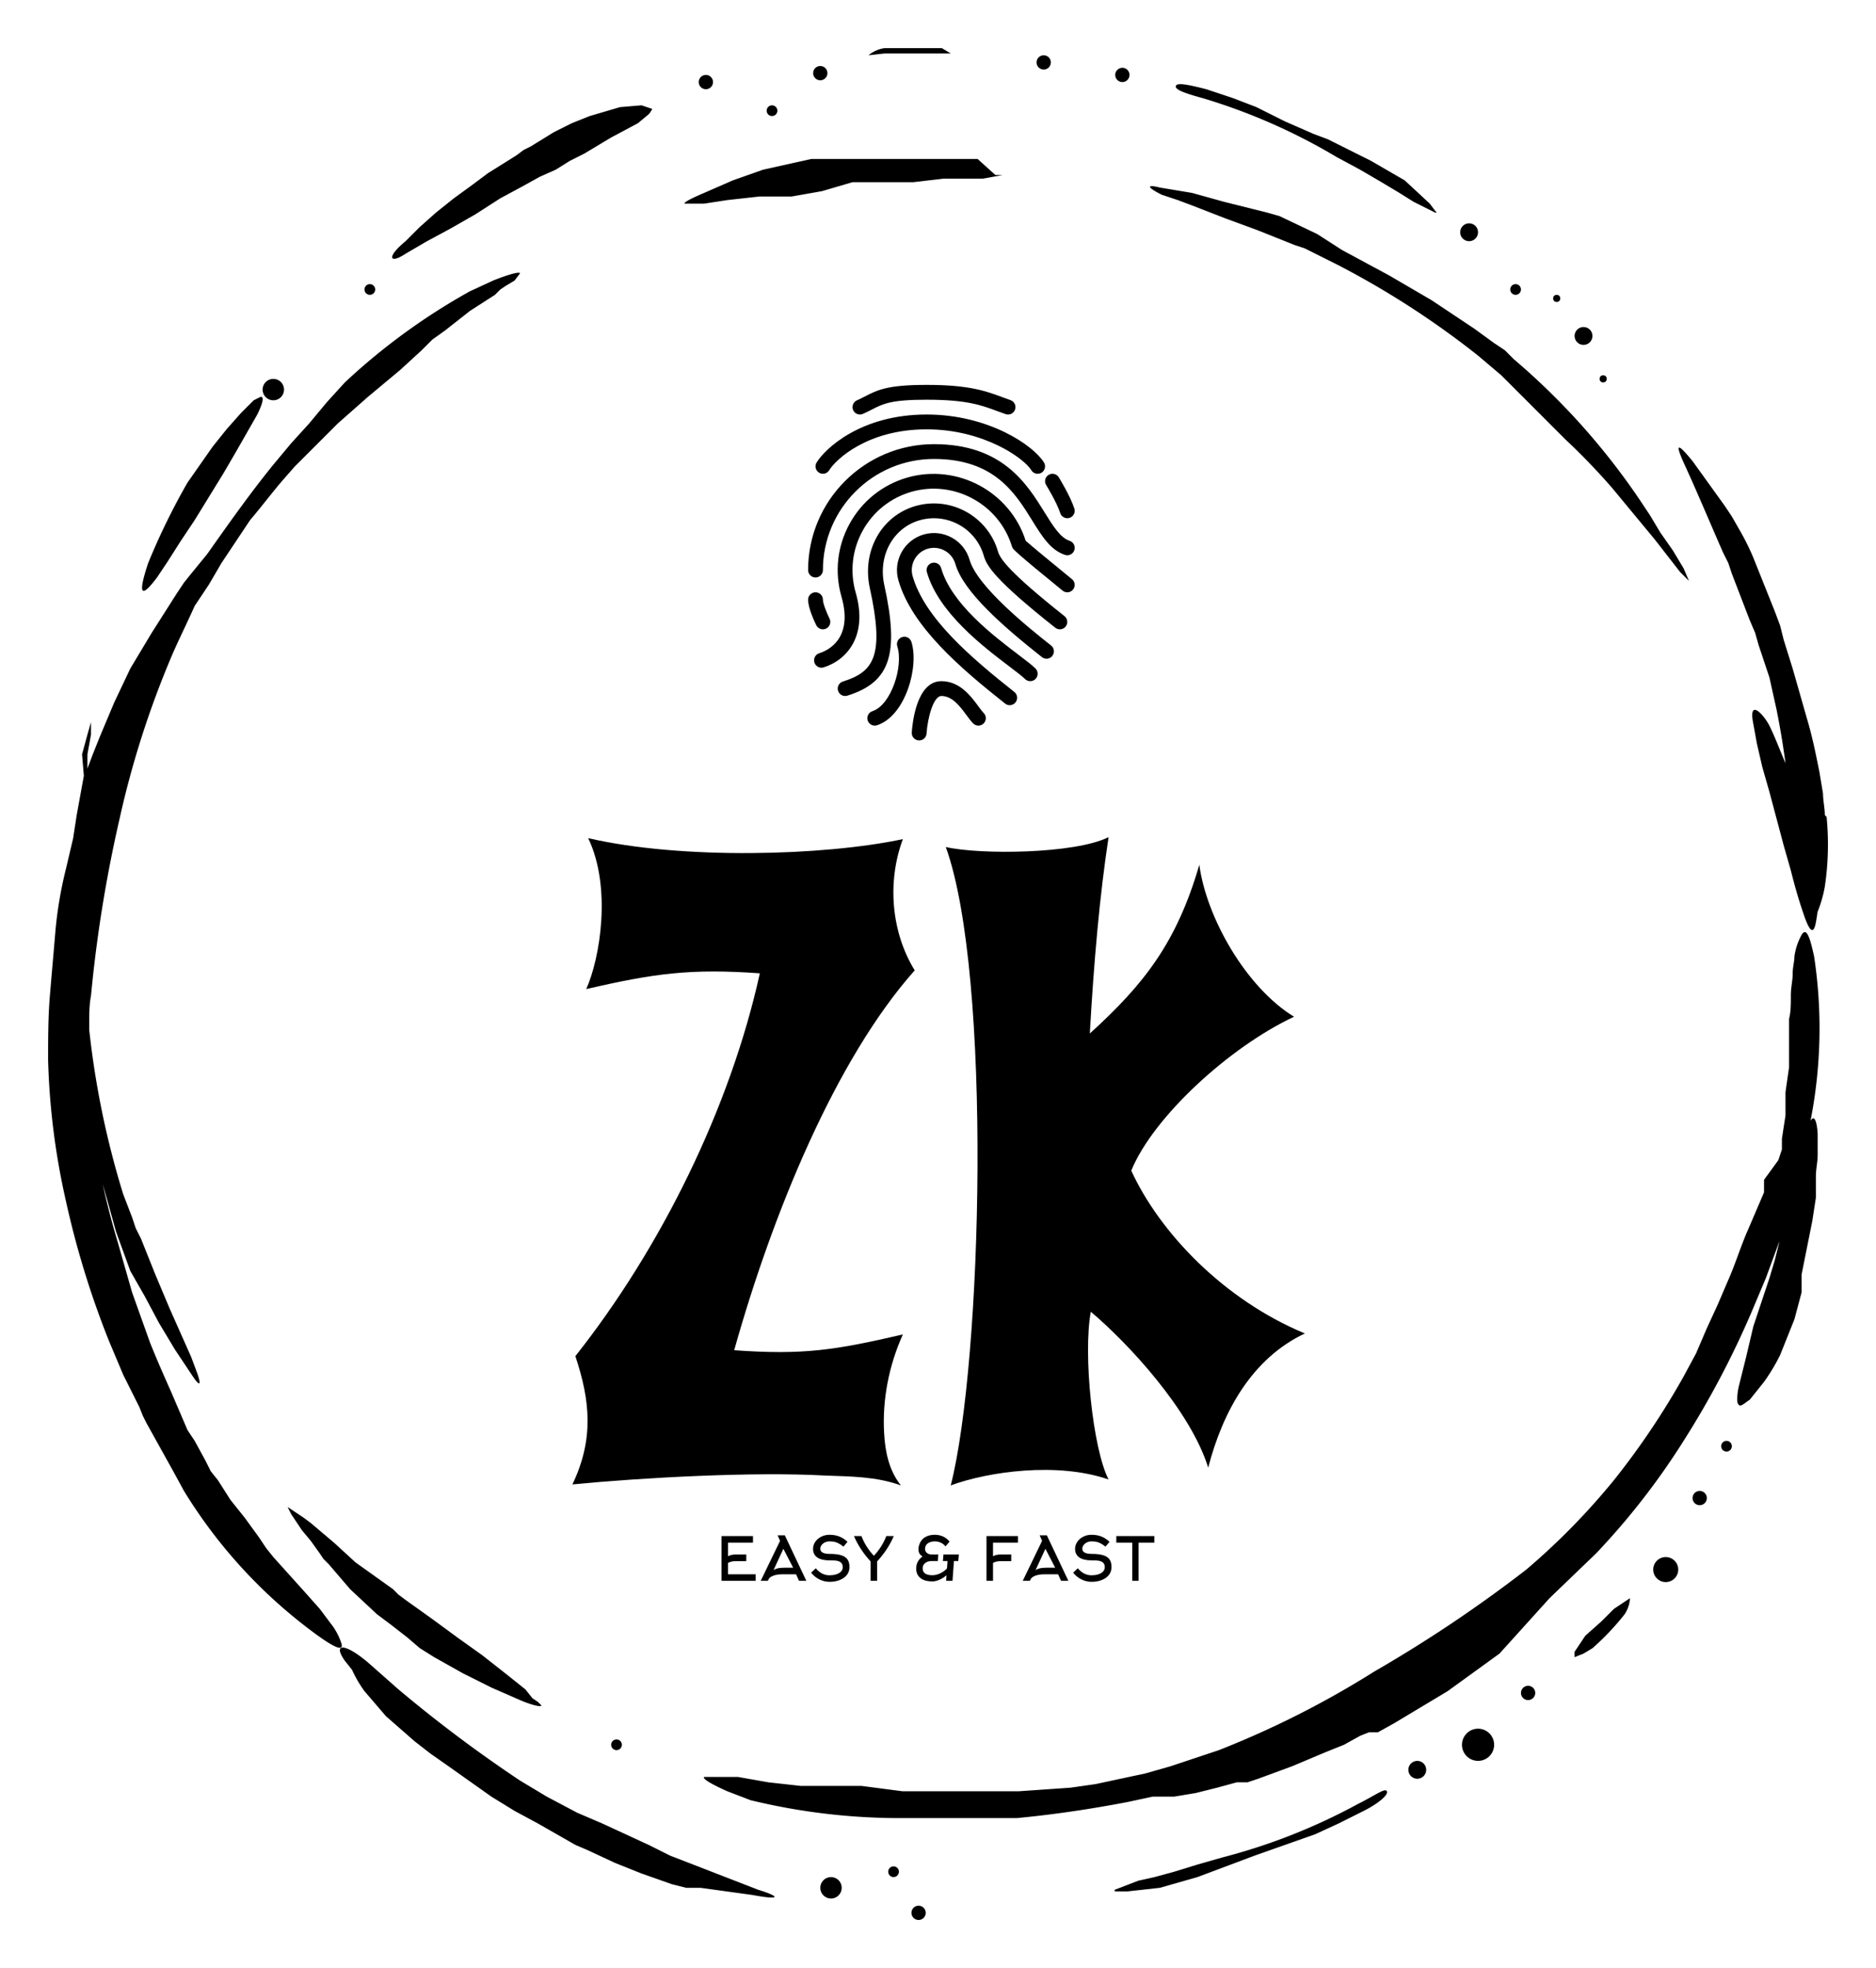 
        <svg xmlns="http://www.w3.org/2000/svg" xmlns:xlink="http://www.w3.org/1999/xlink" version="1.1" width="3007.377" height="3154.217" viewBox="0 0 3007.377 3154.217">
			
			<g transform="scale(7.711) translate(10, 10)">
				<defs id="SvgjsDefs1312"><linearGradient id="SvgjsLinearGradient1321"><stop id="SvgjsStop1322" stop-color="#8f5e25" offset="0"/><stop id="SvgjsStop1323" stop-color="#fbf4a1" offset="0.5"/><stop id="SvgjsStop1324" stop-color="#8f5e25" offset="1"/></linearGradient><linearGradient id="SvgjsLinearGradient1325"><stop id="SvgjsStop1326" stop-color="#8f5e25" offset="0"/><stop id="SvgjsStop1327" stop-color="#fbf4a1" offset="0.5"/><stop id="SvgjsStop1328" stop-color="#8f5e25" offset="1"/></linearGradient><linearGradient id="SvgjsLinearGradient1329"><stop id="SvgjsStop1330" stop-color="#8f5e25" offset="0"/><stop id="SvgjsStop1331" stop-color="#fbf4a1" offset="0.5"/><stop id="SvgjsStop1332" stop-color="#8f5e25" offset="1"/></linearGradient><linearGradient id="SvgjsLinearGradient1333"><stop id="SvgjsStop1334" stop-color="#8f5e25" offset="0"/><stop id="SvgjsStop1335" stop-color="#fbf4a1" offset="0.5"/><stop id="SvgjsStop1336" stop-color="#8f5e25" offset="1"/></linearGradient></defs><g id="SvgjsG1313" featureKey="rootContainer" transform="matrix(3.716,0,0,3.716,0,-0.743)" fill="#000"><g xmlns="http://www.w3.org/2000/svg"><path d="M99.4 43.1c0-.4-.1-.8-.1-1.2l-.2-1.2c-.2-1-.4-2-.7-3l-.4-1.4-.4-1.4-.5-1.6-.2-.8-.3-.8-.6-1.5-.6-1.5a13.7 13.7 0 0 0-.8-1.6l-.4-.7-.2-.3-.2-.3-1.8-2.5c-.9-1.1-1-1-.4.3s1.4 3.2 2.1 4.8l.3.6.2.6.5 1.3.5 1.3.3.7.2.7.6 1.8.4 1.8q.3 1.5.5 3c-.3-.7-.6-1.5-.9-2.1s-1.2-1.6-.9-.1l.2 1.1.3 1.3.2.7.2.7.4 1.5.4 1.5.4 1.4c.2.8.4 1.5.6 2.1s.6 1.9.8.8 0-.5.1-.6a7 7 0 0 0 .4-1.4 15.9 15.9 0 0 0 .1-3.9zM20 11.7l1.2-.7 1.3-.7.7-.4.7-.4 1.4-.9 1.3-.7.9-.5.9-.4.8-.5.8-.4 1.5-.9 1.5-.8.6-.5c.1-.1.2-.3.2-.3l-.6-.2-1.2.1-1.7.5-1 .4-1 .5-1.3.8-.4.2-.4.3-.8.5-.8.5-.8.6-1.1.8-1 .8-.9.8-.8.8c-1.1.9-.9 1.3 0 .7zM26.7 92l-1-.8-1.4-1.1-.7-.5-.7-.5-1.5-1.1-1.4-1-.4-.3-.3-.3-.7-.5-.7-.5-.7-.5-1.2-1.1-1.3-1.1-.4-.3-.9-.6.2.4.6.9.5.6.5.7.2.3.3.3 1.2 1.4 1.5 1.4.4.3.4.3.9.7.7.6.8.5 1.6.9 1.6.8 1.6.7c.7.3 1.2.4 1.2.3l-.2-.2-.3-.2zM6.1 29.8l.6-.9.7-1.1.4-.6.4-.6.8-1.3.8-1.3.7-1.2 1.2-2.1c.3-.6.4-1 .2-1l-.4.2-.3.3-.4.4-.8.9-.4.5-.4.5-.7 1-.7 1A37.7 37.7 0 0 0 5.6 29c-.6 1.8-.4 2 .5.8zM64.6 3a33.2 33.2 0 0 1 7.5 3.3l1.3.7 1.2.7 1 .6.8.5 1.2.6c.1 0 .1 0 0-.1l-.3-.4-1.4-1.3L74 6.5l-.8-.4-.8-.4-.8-.4-.8-.3-1.6-.7-1.6-.8-1.3-.5-1.5-.5c-.8-.2-1.6-.4-1.7-.2s.4.4 1.5.7zM46.8.5h3.7L50 .2h-3.2a1.8 1.8 0 0 0-.9.4z"/><path d="M16.4 89.4a3.6 3.6 0 0 0-.6-1.1l-.6-.8-.8-.9-.9-1-.9-1-.4-.5-.2-.3-.2-.3-.8-1.1-.4-.5-.4-.5-.7-1.1-.4-.5-.3-.6-.6-1.1-.2-.3-.2-.3-.3-.7-.3-.7-.3-.7c-.4-.9-.8-1.8-1.2-2.8l-.5-1.4-.5-1.4-.2-.7-.2-.7-.4-1.4q-.6-2-1-4v.2l.4 1.4.5 1.8.8 2.2.4.7.4.7.8 1.5.9 1.5 1 1.5c.4.6.5.5.2-.3l-.3-.8-.4-.9-.8-1.8-.8-1.9-.2-.5-.2-.5-.4-1-.3-.6-.2-.6-.5-1.3a48.8 48.8 0 0 1-1.9-9.2v-.3c0-.5 0-1.1.1-1.6A76 76 0 0 1 4 43.3 52.2 52.2 0 0 1 7 34c.4-.9.8-1.7 1.2-2.6l.8-1.2.7-1.2.8-1.2.8-1.2c.6-.7 1.2-1.5 1.8-2.2l.7-.8.4-.4.4-.4.8-.8.4-.4.2-.2.2-.2 1.7-1.5 1.8-1.5 1.2-1.1.6-.6.7-.5 1.4-1.1L25 14l.3-.3.3-.2.5-.3.3-.4c0-.1-.5 0-1.5.4l-1.3.6a35.5 35.5 0 0 0-7 5.1l-1 1.1-.5.6-.5.6-1 1.1-1 1.2c-1.3 1.6-2.5 3.3-3.7 5L8 29.6l-.4.5-.2.3-.2.3-.7 1.1-.7 1.1-.6 1-.3.5-.3.5-.9 1.9-.8 1.9-.2.5-.2.5-.3.8v-.8l.2-1.1v-.7l-.2.7-.3 1.1.1 1.2-.2 1.1-.2 1.1-.2 1.3-.4 1.7c-.3 1.2-.5 2.4-.6 3.6S.2 52 .1 53.2 0 55.6 0 56.8a40.4 40.4 0 0 0 1 7.9 50.2 50.2 0 0 0 2.4 7.8l.8 1.9.9 1.8.2.5.2.4.5.9.5.9.5.9.6 1.1a28.1 28.1 0 0 0 7.5 8.1c.7.5 1.5 1 1.3.4z"/><path d="M39.7 103.2l-4.9-1.9-.6-.3-.6-.3-1.3-.6-1.3-.6-.7-.3-.7-.3-1.7-.9-1.5-.9a76.3 76.3 0 0 1-6.8-5.1l-1.7-1.5c-1.3-1.1-2-1.1-1.3-.1l.4.5a6.8 6.8 0 0 0 .7 1.2l1.2 1.4 1.6 1.4.9.7 1 .7 2.4 1.7 1.3.8 1.3.7 1.4.8.7.4.7.3 1.5.7 1.5.6 1.7.6.8.2h.8l2.9.4c1.6.3 1.6.1.3-.3zM62.3 8.4l.9.3.8.3 1.8.7 1.9.7.5.2.5.2 1 .4.6.2.6.3 1.2.6a48.6 48.6 0 0 1 7.9 5.1l1.3 1.1.6.6.6.6 1.2 1.2.3.3.3.3.6.6a37.1 37.1 0 0 1 2.6 2.7l2.4 2.9.7.9.7.9.5.5-.3-.7-.6-1-.7-1-.6-1-.6-.9a38.9 38.9 0 0 0-7-7.8l-.5-.5-.6-.4-1.1-.8-.6-.4-.6-.4-1.2-.8-1.2-.7-1.2-.7-1.3-.7-1.3-.7-1.4-.9-2.1-1-.7-.2-.8-.2-1.6-.4-1.8-.5-1.8-.3c-.8-.2-.7 0 .1.4zm36.3 51.8a26.8 26.8 0 0 0 .2-9.2c-.2-.9-.4-1.7-.7-1.2a3.5 3.5 0 0 0-.4 1.2c0 .3-.1.6-.1 1s-.1.7-.1 1.2 0 .9-.1 1.3v2.7l-.2 1.4v1.3l-.2 1.3v.6l-.2.6-.8 1.1v.7l-.3.7-.3.7-.3.7c-.4.9-.7 1.9-1.1 2.8l-.6 1.4-.6 1.3-.3.7-.3.7-.7 1.3a42.9 42.9 0 0 1-3.9 5.8 38.5 38.5 0 0 1-4.9 5 76.1 76.1 0 0 1-8.5 5.7 52.1 52.1 0 0 1-8.7 4.4l-2.7.9-1.4.4-1.4.3-1.4.3-1.4.2-2.9.2h-6.5l-2.3-.3h-3.4l-1.8-.2-1.7-.3h-1.9c-.1.1.4.4 1.3.8l1.3.5a35.5 35.5 0 0 0 8.7 1h6.2c2.1-.2 4.1-.5 6.2-.9l1.4-.3H63l1.2-.2 1.2-.3 1.1-.3h.6l.6-.2 1.9-.7 1.9-.8.5-.2.5-.2.9-.5.5-.2h.5l.9-.5 1.5-.9 1.5-.9 2.9-2.1 2.8-3.1 2.6-2.5a40.3 40.3 0 0 0 4.9-6.3 50.4 50.4 0 0 0 3.8-7.2l.8-1.9.7-1.9.2-.5v-.2l-.4 1.6-.3 1-.3.9-.3.9-.3.9-.4 1.7-.4 1.6a3.5 3.5 0 0 0-.1.7c0 .2 0 .3.1.4s.3-.1.6-.3l.8-1a10.6 10.6 0 0 0 .9-1.5l.4-1 .4-1 .4-1.5v-1l.2-1 .2-1 .2-1 .2-1.3v-1.2c0-.4.1-.8.1-1.2V61c0-.3-.1-1.3-.4-.8zM35.9 8.9h.8l1.3-.2 1.8-.2h1.8l1.7-.3 1.7-.5h3.4l1.7-.2h2.2l1.1-.2H53l-1-.9h-9.3l-.9.2L40 7l-1.7.6-1.6.7c-.7.3-1.1.5-1.1.6zm37.4 89.5a33.3 33.3 0 0 1-7.6 3l-1.4.4-1.3.4-1.1.3-.9.2-1.3.5c-.1.1 0 .1.1.1h.6l1.8-.2 2.1-.6.8-.3.8-.3.8-.3.8-.3 1.7-.6 1.7-.6 1.3-.6 1.4-.7c.8-.4 1.4-.9 1.3-1.1s-.6.2-1.6.7zm14.3-10.9l-.7.7-.9.8-.4.6-.2.3v.3l.5-.2.5-.3a14.4 14.4 0 0 0 1.8-1.9 1.8 1.8 0 0 0 .3-.9z"/><circle cx="43.8" cy="103.1" r=".6"/><circle cx="48.7" cy="104.5" r=".4"/><circle cx="31.8" cy="95.1" r=".3"/><circle cx="47.3" cy="102.2" r=".3"/><circle cx="76.6" cy="96.5" r=".5"/><circle cx="80" cy="95.1" r=".9"/><circle cx="82.8" cy="92.2" r=".4"/><circle cx="90.5" cy="85.3" r=".7"/><circle cx="92.4" cy="81.3" r=".4"/><circle cx="93.9" cy="78.4" r=".3"/><circle cx="43.2" cy="1.6" r=".4"/><circle cx="36.8" cy="2.1" r=".4"/><circle cx="40.5" cy="3.7" r=".3"/><circle cx="55.7" cy="1" r=".4"/><circle cx="60.1" cy="1.7" r=".4"/><circle cx="79.5" cy="10.5" r=".5"/><circle cx="82.1" cy="13.7" r=".3"/><circle cx="85.9" cy="16.3" r=".5"/><circle cx="87" cy="18.7" r=".2"/><circle cx="84.4" cy="14.2" r=".2"/><circle cx="18" cy="13.7" r=".3"/><circle cx="12.6" cy="19.3" r=".6"/></g></g><g id="SvgjsG1314" featureKey="symbolFeature-0" transform="matrix(3.079,0,0,3.079,148.764,70)" fill="#000"><g xmlns="http://www.w3.org/2000/svg"><g><g><path d="M16.614,21.622c-0.108,0-0.218-0.035-0.31-0.108c-3.015-2.386-6.307-5.194-7.207-8.323     c-0.381-1.325,0.387-2.712,1.712-3.094c1.325-0.379,2.713,0.388,3.094,1.712c0.532,1.849,4.144,4.708,5.504,5.784     c0.217,0.171,0.253,0.486,0.082,0.702c-0.171,0.217-0.484,0.254-0.702,0.082c-2.583-2.044-5.298-4.391-5.845-6.292     c-0.229-0.795-1.063-1.254-1.857-1.027c-0.794,0.229-1.255,1.062-1.027,1.856c0.818,2.844,3.973,5.525,6.866,7.815     c0.217,0.171,0.253,0.486,0.082,0.702C16.908,21.557,16.762,21.622,16.614,21.622z"/></g><g><path d="M3.903,19.091c-0.213,0-0.411-0.137-0.477-0.351c-0.083-0.264,0.064-0.544,0.328-0.626     c0.559-0.175,2.319-0.966,1.499-3.817c-0.479-1.669-0.281-3.425,0.56-4.943c0.841-1.52,2.223-2.621,3.893-3.101     c3.364-0.958,6.925,0.952,7.985,4.268c0.249,0.234,1.956,1.644,3.124,2.592c0.214,0.174,0.247,0.489,0.073,0.703     c-0.173,0.215-0.489,0.248-0.703,0.073c-3.215-2.609-3.322-2.79-3.374-2.876c-0.021-0.035-0.037-0.072-0.049-0.11     c-0.867-2.853-3.91-4.507-6.781-3.688C8.569,7.62,7.399,8.552,6.687,9.837c-0.711,1.285-0.879,2.771-0.474,4.183     c0.852,2.961-0.632,4.57-2.162,5.048C4.003,19.083,3.953,19.091,3.903,19.091z"/></g><g><path d="M5.5,21c-0.213,0-0.41-0.137-0.477-0.351c-0.083-0.263,0.064-0.544,0.328-0.626c2.072-0.648,2.826-1.712,1.816-6.31     c-0.547-2.494,0.781-4.874,3.089-5.538c2.383-0.682,4.883,0.699,5.568,3.081c0.139,0.483,0.774,1.414,4.485,4.352     c0.217,0.171,0.253,0.486,0.082,0.703c-0.171,0.216-0.484,0.255-0.702,0.082c-4.097-3.242-4.631-4.179-4.826-4.859     c-0.533-1.852-2.473-2.928-4.332-2.396c-1.794,0.516-2.821,2.391-2.388,4.362c1.029,4.688,0.4,6.575-2.495,7.479     C5.6,20.993,5.549,21,5.5,21z"/></g><g><path d="M18,20c-0.128,0-0.256-0.049-0.354-0.146c-0.183-0.183-0.585-0.488-1.05-0.841c-1.791-1.359-4.789-3.633-5.577-6.375     c-0.076-0.266,0.077-0.542,0.342-0.619c0.269-0.076,0.542,0.077,0.619,0.342c0.696,2.422,3.528,4.57,5.22,5.854     c0.515,0.391,0.922,0.7,1.153,0.931c0.195,0.195,0.195,0.512,0,0.707C18.256,19.951,18.128,20,18,20z"/></g><g><path d="M10.5,24c-0.011,0-0.021,0-0.032-0.001c-0.275-0.017-0.485-0.254-0.468-0.53C10.037,22.89,10.304,20,12,20     c1.247,0,1.998,1.02,2.495,1.695c0.133,0.18,0.249,0.342,0.358,0.452c0.195,0.195,0.195,0.512,0,0.707s-0.512,0.195-0.707,0     c-0.138-0.138-0.289-0.338-0.457-0.565C13.267,21.714,12.742,21,12,21c-0.542,0-0.937,1.497-1.001,2.531     C10.982,23.796,10.762,24,10.5,24z"/></g><g><path d="M7.5,23c-0.211,0-0.407-0.134-0.476-0.346c-0.085-0.263,0.059-0.544,0.321-0.63c1.264-0.411,2.105-3.035,1.678-4.372     c-0.084-0.263,0.061-0.544,0.324-0.628c0.263-0.088,0.544,0.061,0.628,0.324c0.531,1.661-0.397,5.003-2.322,5.628     C7.603,22.992,7.551,23,7.5,23z"/></g><g><path d="M3.5,13C3.224,13,3,12.776,3,12.5C3,7.813,6.813,4,11.5,4c4.614,0,6.265,2.665,7.47,4.611     c0.569,0.917,1.06,1.71,1.685,1.913c0.263,0.085,0.407,0.367,0.321,0.63c-0.084,0.262-0.365,0.408-0.63,0.321     c-0.974-0.316-1.554-1.253-2.226-2.338C16.978,7.294,15.557,5,11.5,5C7.364,5,4,8.364,4,12.5C4,12.776,3.776,13,3.5,13z"/></g><g><path d="M4,16.5c-0.184,0-0.36-0.101-0.448-0.276C3.46,16.039,3,15.088,3,14.5C3,14.224,3.224,14,3.5,14S4,14.224,4,14.5     c0,0.261,0.267,0.916,0.447,1.276c0.124,0.247,0.023,0.547-0.224,0.671C4.152,16.483,4.076,16.5,4,16.5z"/></g><g><path d="M18.5,6c-0.169,0-0.334-0.085-0.428-0.241C17.579,4.947,14.844,3,11,3C7.002,3,4.862,5.043,4.427,5.759     C4.285,5.996,3.977,6.07,3.741,5.927S3.429,5.477,3.573,5.241C4.12,4.339,6.521,2,11,2c4.212,0,7.241,2.11,7.927,3.241     c0.144,0.236,0.068,0.543-0.168,0.687C18.678,5.977,18.589,6,18.5,6z"/></g><g><path d="M16.5,2c-0.054,0-0.109-0.009-0.163-0.027c-0.202-0.069-0.394-0.141-0.585-0.211C14.699,1.37,13.704,1,11,1     C8.599,1,8.058,1.277,7.312,1.66C7.128,1.754,6.933,1.854,6.704,1.956c-0.251,0.114-0.548,0-0.661-0.251     c-0.113-0.252,0-0.548,0.251-0.661c0.211-0.095,0.39-0.187,0.56-0.274C7.694,0.34,8.357,0,11,0c2.884,0,4.011,0.419,5.101,0.824     c0.184,0.068,0.368,0.137,0.562,0.204c0.261,0.09,0.4,0.374,0.31,0.635C16.901,1.87,16.707,2,16.5,2z"/></g></g><g><path d="M20.5,9c-0.212,0-0.408-0.135-0.476-0.348c-0.229-0.713-0.942-1.879-0.95-1.89c-0.145-0.235-0.071-0.543,0.164-0.688    c0.235-0.146,0.543-0.072,0.688,0.164c0.032,0.052,0.785,1.28,1.05,2.11c0.084,0.263-0.061,0.544-0.324,0.628    C20.601,8.992,20.55,9,20.5,9z"/></g></g></g><g id="SvgjsG1315" featureKey="nameFeature-0" transform="matrix(5.127,0,0,5.127,109,92.223)" fill="#000"><path d="M6.56 34.8 c2.8 0.2 4.08 0 6.84 -0.64 c-0.56 1.24 -0.84 2.64 -0.76 4 c0.04 0.76 0.2 1.52 0.68 2.12 c-1 -0.36 -2 -0.36 -3.08 -0.4 c-2.88 -0.16 -7.36 0.08 -10.24 0.36 c0.88 -1.84 0.72 -3.4 0.12 -5.2 c3.48 -4.4 6.28 -10.08 7.48 -15.52 c-2.8 -0.2 -4.28 0 -7.04 0.64 c0.56 -1.24 1.04 -4.12 0.08 -6.12 c3.8 0.88 9.56 0.72 12.76 0.04 c-0.64 1.72 -0.48 3.76 0.48 5.32 c-3.2 3.6 -5.76 9.84 -7.32 15.4 z M22.661 27.52 c1.16 2.52 3.76 5.24 7.04 6.6 c-2.12 1 -3.32 3.12 -3.92 5.44 c-0.72 -2.32 -3.24 -5.04 -4.76 -6.32 c-0.32 1.72 0.08 5.56 0.72 6.8 c-2.08 -0.72 -4.88 -0.32 -6.4 0.24 c1.28 -5 1.68 -20.68 -0.2 -25.88 c1.4 0.32 5.24 0.28 6.6 -0.4 c-0.36 2.36 -0.6 5.08 -0.76 7.96 c2.2 -2 3.52 -3.68 4.44 -6.84 c0.28 2.12 1.88 4.96 3.84 6.16 c-2.64 1.24 -5.72 4.08 -6.6 6.24 z"/></g><g id="SvgjsG1316" featureKey="sloganFeature-0" transform="matrix(0.623,0,0,0.623,138.629,306.108)" fill="#000"><path d="M4.38 14.02 l0 3.8 l9.2 0 l0 2.18 l-11.38 0 l0 -14.92 l10.5 0 l0 2.2 l-8.32 0 l0 4.52 q0.62 -0.36 1.38 -0.48 q0.56 -0.1 1.44 -0.1 l3.26 0 l0 2.22 l-3.26 0 q-0.82 0 -1.44 0.1 q-0.76 0.14 -1.38 0.48 z M21.74 6.66 l-0.82 -1.84 l2.4 0 l7.18 15.18 l-2.44 0 l-0.98 -2.18 l-4.54 0 q-1.28 0 -2.3 0.24 q-0.9 0.22 -1.5 0.58 q-0.54 0.32 -0.72 0.66 l-0.38 0.7 l-2.36 0 z M23.34 15.62 l2.76 0 l-3.26 -6.3 l-3.3 7.14 q0.44 -0.38 1.34 -0.6 q1.02 -0.24 2.46 -0.24 z M44.9 15.46 q0 1.46 -0.88 2.6 q-0.86 1.08 -2.37 1.68 t-3.41 0.6 q-1.74 0 -3.38 -0.81 t-2.76 -2.25 l1.56 -1.46 q1.94 2.34 4.58 2.34 q1.16 0 2.12 -0.28 q1.06 -0.32 1.64 -0.9 q0.66 -0.64 0.66 -1.52 q0 -1.06 -0.66 -1.6 q-0.56 -0.46 -1.66 -0.6 q-0.64 -0.08 -2.1 -0.08 q-2.68 0 -4.09 -0.98 t-1.41 -2.88 q0 -1.2 0.71 -2.28 t1.95 -1.72 q1.28 -0.68 2.84 -0.68 q1.76 0 3.18 0.54 q1.52 0.58 2.82 1.82 l-1.36 1.6 q-1.22 -0.98 -2.22 -1.37 t-2.42 -0.39 q-0.82 0 -1.53 0.34 t-1.13 0.91 t-0.42 1.21 q0 1.72 3.18 1.72 q2.54 0 4.02 0.52 q1.4 0.5 2 1.52 q0.54 0.9 0.54 2.4 z M53.04 11.64 q1.34 -1.4 2.42 -3.12 t1.72 -3.44 l2.5 0 q-1.02 2.38 -2.48 4.56 q-1.32 1.98 -3.08 3.9 l0 6.46 l-2.16 0 l0 -6.46 q-1.76 -1.92 -3.08 -3.9 q-1.46 -2.18 -2.48 -4.56 l2.5 0 q0.64 1.72 1.72 3.44 t2.42 3.12 z M78.3 6.92 l-1.36 1.6 q-0.66 -0.88 -1.74 -1.32 q-0.88 -0.36 -1.86 -0.36 q-0.74 0 -1.42 0.22 q-0.8 0.28 -1.26 0.78 q-0.54 0.62 -0.54 1.49 t0.63 1.38 t1.59 0.51 l2.2 0 l-0.16 2.18 l-2.08 0 q-0.74 0 -1.38 0.24 q-0.72 0.28 -1.12 0.8 q-0.48 0.58 -0.48 1.42 q0 2.28 3.28 2.28 q1.26 0 2.64 -0.66 q1.3 -0.64 2.2 -1.6 l0.18 -2.48 l-1.54 0 l0.18 -2.18 l5.14 0 l-0.18 2.18 l-1.46 0 l-0.48 6.6 l-2.12 0 l0.12 -1.86 q-1.08 0.96 -2.38 1.52 q-1.26 0.54 -2.3 0.54 q-2.74 0 -4.14 -1.22 q-1.3 -1.12 -1.3 -3.08 q0 -2.5 2.1 -4 q-0.68 -0.46 -1 -1 q-0.34 -0.58 -0.34 -1.36 q0 -1.06 0.44 -2.04 q0.54 -1.26 1.64 -1.98 q1.36 -0.88 3.38 -0.88 q1.66 0 3 0.7 q1.1 0.58 1.92 1.58 z M92.8 14.02 l0 5.98 l-2.18 0 l0 -14.92 l10.5 0 l0 2.2 l-8.32 0 l0 4.52 q0.62 -0.36 1.38 -0.48 q0.56 -0.1 1.44 -0.1 l3.26 0 l0 2.22 l-3.26 0 q-0.82 0 -1.44 0.1 q-0.76 0.14 -1.38 0.48 z M109.18 6.66 l-0.82 -1.84 l2.4 0 l7.18 15.18 l-2.44 0 l-0.98 -2.18 l-4.54 0 q-1.28 0 -2.3 0.24 q-0.9 0.22 -1.5 0.58 q-0.54 0.32 -0.72 0.66 l-0.38 0.7 l-2.36 0 z M110.78 15.62 l2.76 0 l-3.26 -6.3 l-3.3 7.14 q0.44 -0.38 1.34 -0.6 q1.02 -0.24 2.46 -0.24 z M132.34 15.46 q0 1.46 -0.88 2.6 q-0.86 1.08 -2.37 1.68 t-3.41 0.6 q-1.74 0 -3.38 -0.81 t-2.76 -2.25 l1.56 -1.46 q1.94 2.34 4.58 2.34 q1.16 0 2.12 -0.28 q1.06 -0.32 1.64 -0.9 q0.66 -0.64 0.66 -1.52 q0 -1.06 -0.66 -1.6 q-0.56 -0.46 -1.66 -0.6 q-0.64 -0.08 -2.1 -0.08 q-2.68 0 -4.09 -0.98 t-1.41 -2.88 q0 -1.2 0.71 -2.28 t1.95 -1.72 q1.28 -0.68 2.84 -0.68 q1.76 0 3.18 0.54 q1.52 0.58 2.82 1.82 l-1.36 1.6 q-1.22 -0.98 -2.22 -1.37 t-2.42 -0.39 q-0.82 0 -1.53 0.34 t-1.13 0.91 t-0.42 1.21 q0 1.72 3.18 1.72 q2.54 0 4.02 0.52 q1.4 0.5 2 1.52 q0.54 0.9 0.54 2.4 z M146.64 7.28 l-5.26 0 l0 12.72 l-2.12 0 l0 -12.72 l-5.32 0 l0 -2.2 l12.7 0 l0 2.2 z"/></g>
			</g>
		</svg>
	